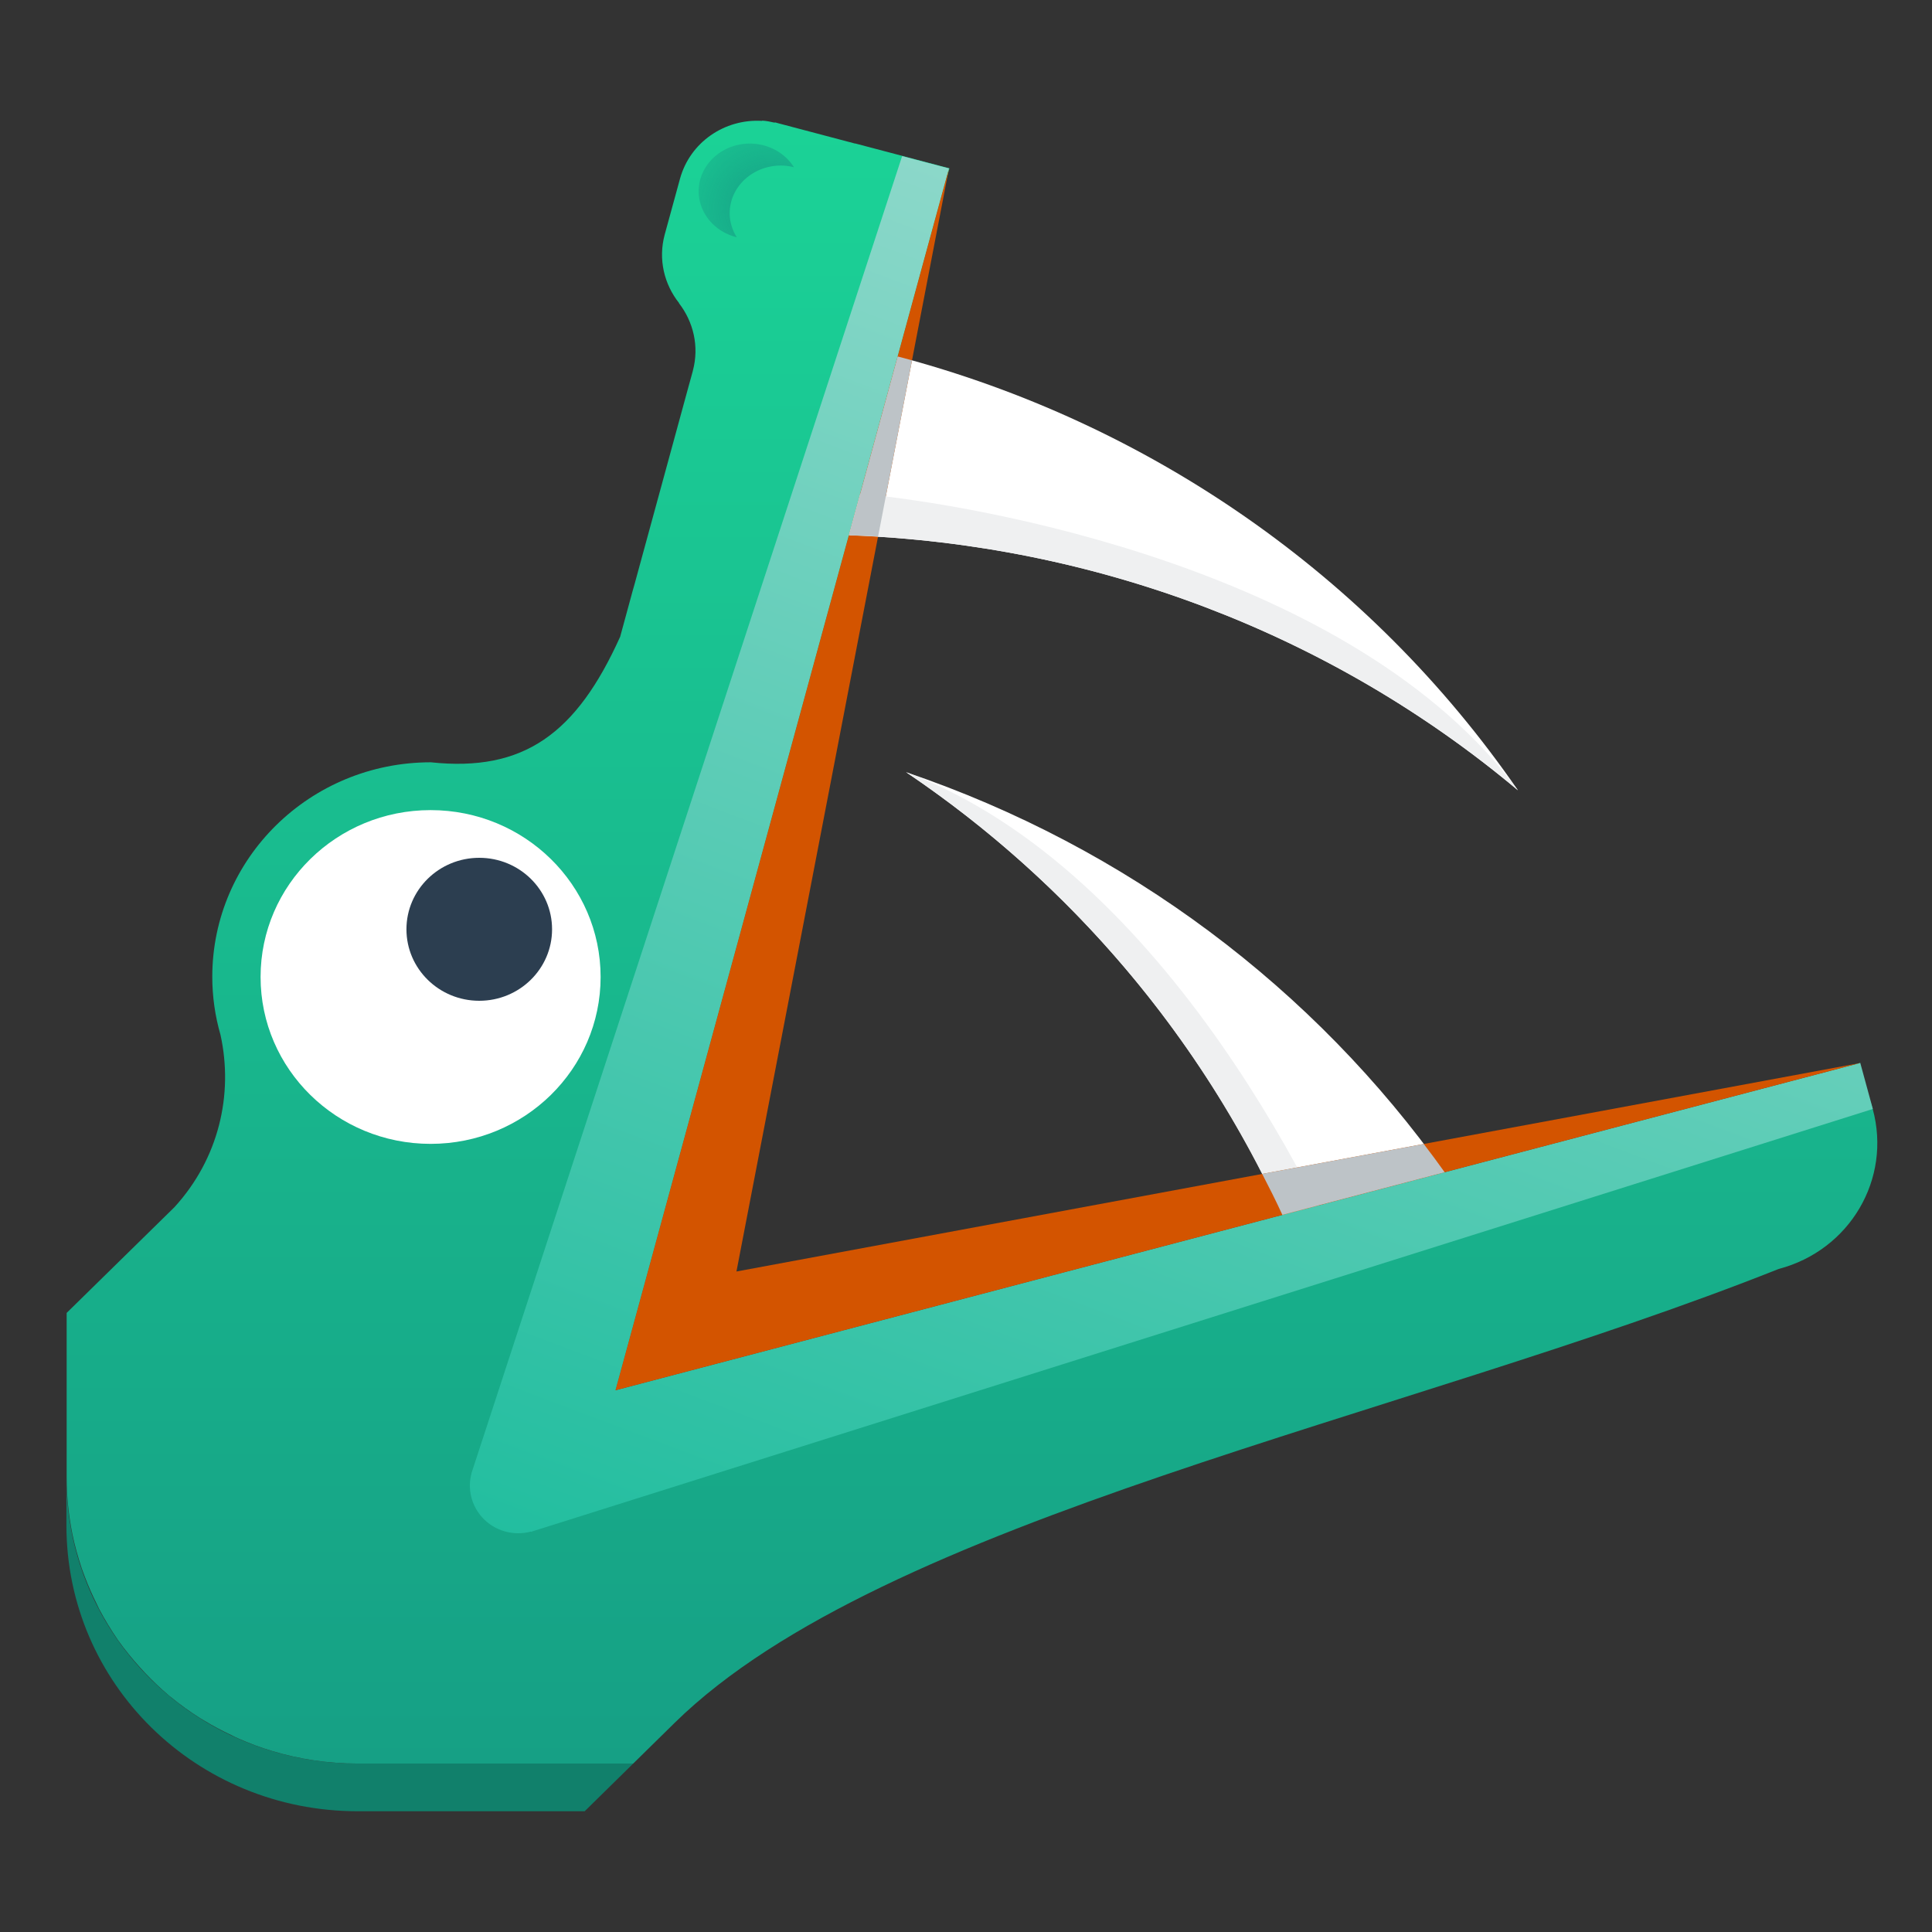 <?xml version="1.0" encoding="UTF-8" standalone="no"?>
<svg
   width="16"
   height="16"
   version="1.1"
   viewBox="0 0 16 16"
   id="svg73"
   sodipodi:docname="alligator.svg"
   inkscape:version="1.3 (0e150ed6c4, 2023-07-21)"
   xmlns:inkscape="http://www.inkscape.org/namespaces/inkscape"
   xmlns:sodipodi="http://sodipodi.sourceforge.net/DTD/sodipodi-0.dtd"
   xmlns:xlink="http://www.w3.org/1999/xlink"
   xmlns="http://www.w3.org/2000/svg"
   xmlns:svg="http://www.w3.org/2000/svg"
   xmlns:rdf="http://www.w3.org/1999/02/22-rdf-syntax-ns#"
   xmlns:cc="http://creativecommons.org/ns#"
   xmlns:dc="http://purl.org/dc/elements/1.1/">
  <rect x="0" y="0" width="16" height="16" fill="#333333" stroke="none"/>
  <sodipodi:namedview
     id="namedview75"
     pagecolor="#ffffff"
     bordercolor="#666666"
     borderopacity="1.0"
     inkscape:showpageshadow="2"
     inkscape:pageopacity="0.0"
     inkscape:pagecheckerboard="0"
     inkscape:deskcolor="#d1d1d1"
     showgrid="false"
     inkscape:zoom="22.627418"
     inkscape:cx="8.2864072"
     inkscape:cy="7.1815529"
     inkscape:window-width="1920"
     inkscape:window-height="994"
     inkscape:window-x="0"
     inkscape:window-y="0"
     inkscape:window-maximized="1"
     inkscape:current-layer="svg73" />
  <defs
     id="defs27">
    <linearGradient
       id="linearGradient3038"
       x1="25"
       x2="25"
       y1="3"
       y2="42.605"
       gradientTransform="matrix(0.278,0,0,0.278,-0.317,-0.317)"
       gradientUnits="userSpaceOnUse">
      <stop
         stop-color="#f39c1f"
         offset="0"
         id="stop2" />
      <stop
         stop-color="#f67400"
         offset="1"
         id="stop4" />
    </linearGradient>
    <linearGradient
       id="linearGradient1006"
       x1="4.841"
       x2="9.417"
       y1="5.997"
       y2="10.573"
       gradientUnits="userSpaceOnUse">
      <stop
         offset="0"
         id="stop7" />
      <stop
         stop-color="#05221c"
         stop-opacity="0"
         offset="1"
         id="stop9" />
    </linearGradient>
    <linearGradient
       id="linearGradient1078"
       x1="19.17"
       x2="19.17"
       y1="43"
       y2="1.831"
       gradientTransform="matrix(0.232,0,0,0.232,24.64,-3.133)"
       gradientUnits="userSpaceOnUse">
      <stop
         stop-color="#16a085"
         offset="0"
         id="stop12" />
      <stop
         stop-color="#1cdc9a"
         offset="1"
         id="stop14" />
    </linearGradient>
    <linearGradient
       id="linearGradient1087"
       x1="19.17"
       x2="40.893"
       y1="43"
       y2="-13.595"
       gradientUnits="userSpaceOnUse"
       gradientTransform="matrix(0.232,0,0,0.232,24.639,-3.133)">
      <stop
         stop-color="#1abc9c"
         offset="0"
         id="stop17" />
      <stop
         stop-color="#eff0f1"
         offset="1"
         id="stop19" />
    </linearGradient>
    <radialGradient
       id="radialGradient886"
       cx="19.473"
       cy="10.657"
       r="0.981"
       gradientTransform="matrix(0.639,0,0,0.64,16.492,-7.542)"
       gradientUnits="userSpaceOnUse">
      <stop
         stop-color="#16a085"
         offset="0"
         id="stop22" />
      <stop
         stop-color="#16a085"
         stop-opacity="0"
         offset="1"
         id="stop24" />
    </radialGradient>
    <radialGradient
       id="radialGradient886-8"
       cx="19.473"
       cy="10.657"
       r="0.981"
       gradientTransform="matrix(0.639,0,0,0.64,18.626,-5.869)"
       gradientUnits="userSpaceOnUse">
      <stop
         stop-color="#16a085"
         offset="0"
         id="stop22-5" />
      <stop
         stop-color="#16a085"
         stop-opacity="0"
         offset="1"
         id="stop24-6" />
    </radialGradient>
    <linearGradient
       id="linearGradient4141">
      <stop
         style="stop-color:#d8610f;stop-opacity:1"
         offset="0"
         id="stop7-3" />
      <stop
         style="stop-color:#eab355;stop-opacity:1"
         offset="1"
         id="stop9-6" />
    </linearGradient>
    <linearGradient
       id="linearGradient4177">
      <stop
         style="stop-color:#000000;stop-opacity:1;"
         offset="0"
         id="stop2-7" />
      <stop
         style="stop-color:#000000;stop-opacity:0;"
         offset="1"
         id="stop4-5" />
    </linearGradient>
    <radialGradient
       id="radialGradient886-8-1"
       cx="19.473"
       cy="10.657"
       r="0.981"
       gradientTransform="matrix(1.106,0,0,1.087,-15.16,-9.861)"
       gradientUnits="userSpaceOnUse">
      <stop
         stop-color="#16a085"
         offset="0"
         id="stop22-5-2" />
      <stop
         stop-color="#16a085"
         stop-opacity="0"
         offset="1"
         id="stop24-6-7" />
    </radialGradient>
    <linearGradient
       inkscape:collect="always"
       xlink:href="#linearGradient1078"
       id="linearGradient816"
       gradientUnits="userSpaceOnUse"
       gradientTransform="matrix(0.402,0,0,0.395,-1.058,-2.371)"
       x1="19.17"
       y1="43"
       x2="19.17"
       y2="1.831" />
    <linearGradient
       inkscape:collect="always"
       xlink:href="#linearGradient1087"
       id="linearGradient818"
       gradientUnits="userSpaceOnUse"
       gradientTransform="matrix(0.402,0,0,0.395,-1.059,-2.371)"
       x1="19.17"
       y1="43"
       x2="40.893"
       y2="-13.595" />
  </defs>
  <path
     d="m 0.55,12.236 v 0.395 C 0.55,13.944 1.626,15 2.963,15 H 4.842 L 5.244,14.605 H 2.963 C 1.626,14.605 0.55,13.549 0.55,12.236 Z"
     fill="#11806b"
     style="stroke-width:0.105;paint-order:fill markers stroke"
     id="path35-1-0" />
  <path
     d="m 7.504,6.395 c 1.37,0.923 2.441,2.196 3.116,3.666 L 11.964,9.708 C 10.886,8.189 9.335,7.016 7.504,6.395 Z"
     fill="#ffffff"
     style="stroke-width:0.105;paint-order:fill markers stroke"
     id="path39-1-9" />
  <path
     d="M 7.434,2.952 7.03,4.433 c 2.034,0.073 3.989,0.81 5.541,2.112 C 11.34,4.759 9.506,3.499 7.434,2.952 Z"
     fill="#ffffff"
     style="stroke-width:0.105;paint-order:fill markers stroke"
     id="path41-5-3" />
  <path
     d="m 11.33,10.924 -0.314,0.178 C 10.418,9.192 9.187,7.53 7.504,6.395 c 2.161,0.812 3.497,3.653 3.827,4.529 z"
     fill="#eff0f1"
     style="stroke-width:0.398;paint-order:fill markers stroke"
     id="path43-9-6" />
  <path
     d="m 6.31,1.001 c -0.308,-0.018 -0.596,0.176 -0.679,0.481 l -0.126,0.46 c -0.056,0.206 -0.004,0.413 0.119,0.568 l -0.001,9.4e-4 c 0.119,0.154 0.169,0.357 0.115,0.559 -2.05e-4,7.44e-4 2.04e-4,9.36e-4 0,0.001 l -0.025,0.091 -0.007,0.025 -0.452,1.655 -0.014,0.049 -0.104,0.382 C 4.774,6.076 4.338,6.395 3.568,6.313 c -1,0 -1.81,0.795 -1.81,1.777 4.2e-5,0.162 0.023,0.324 0.068,0.48 C 1.935,9.065 1.811,9.597 1.444,9.998 l -0.892,0.875 v 1.362 c 0,0.16 0.017,0.316 0.047,0.467 0.02,0.098 0.047,0.193 0.078,0.287 0.008,0.023 0.017,0.045 0.025,0.068 0.029,0.077 0.062,0.152 0.098,0.224 0.007,0.014 0.014,0.029 0.02,0.042 0.047,0.089 0.099,0.175 0.156,0.258 9.55e-4,0.002 0.003,0.004 0.005,0.007 0.054,0.076 0.113,0.148 0.175,0.217 0.015,0.016 0.029,0.032 0.044,0.048 0.062,0.065 0.127,0.128 0.196,0.186 0.005,0.005 0.011,0.009 0.016,0.013 0.078,0.064 0.16,0.123 0.245,0.177 0.011,0.007 0.021,0.013 0.032,0.019 0.074,0.045 0.151,0.086 0.23,0.123 0.017,0.009 0.034,0.017 0.052,0.025 0.092,0.041 0.188,0.077 0.286,0.106 0.223,0.067 0.46,0.103 0.706,0.103 h 2.281 l 0.344,-0.338 c 1.725,-1.693 6.025,-2.518 9.142,-3.758 0.59,-0.155 0.937,-0.746 0.779,-1.325 -0.035,-0.127 -0.079,-0.2 -0.134,-0.239 l 0.031,-0.142 -1.063,0.28 h -0.001 L 5.1,11.513 5.235,11.018 5.644,9.519 7.007,4.528 7.654,2.156 7.863,1.394 7.086,1.189 c -0.002,-6.9e-4 -0.005,-8.73e-4 -0.008,-9.39e-4 l -0.632,-0.167 -0.029,-0.008 -7.98e-4,0.003 c -0.034,-0.008 -0.069,-0.015 -0.103,-0.017 z"
     fill="url(#linearGradient1078)"
     style="fill:url(#linearGradient816);stroke-width:0.105;paint-order:fill markers stroke"
     id="path45-8-0" />
  <ellipse
     cx="3.566"
     cy="8.091"
     fill="#ffffff"
     style="stroke-width:0.398;paint-order:fill markers stroke"
     id="circle49-4-6"
     rx="1.408"
     ry="1.382" />
  <ellipse
     cx="3.969"
     cy="7.696"
     rx="0.603"
     ry="0.592"
     fill="#2c3e50"
     style="stroke-width:0.398;paint-order:fill markers stroke"
     id="ellipse51-8-2" />
  <path
     d="M 7.471,1.293 3.904,12.202 h 8.04e-4 c -0.035,0.128 -9.57e-4,0.266 0.089,0.365 0.101,0.111 0.257,0.156 0.403,0.117 v 0.002 L 15.51,9.184 15.406,8.803 5.097,11.514 7.859,1.395 Z"
     fill="url(#linearGradient1087)"
     style="fill:url(#linearGradient818);stroke-width:0.105;paint-order:fill markers stroke"
     id="path55-1-6" />
  <path
     d="M 5.097,11.514 12.071,4.668"
     fill="#ffffff"
     opacity="0.878"
     style="stroke-width:0.398;paint-order:fill markers stroke"
     id="path57-0-1" />
  <path
     d="M 7.859,1.395 6.099,10.53 15.406,8.803 5.097,11.514 Z"
     fill="#d35400"
     style="stroke-width:0.398;paint-order:fill markers stroke"
     id="path59-3-8" />
  <path
     d="M 11.791,9.474 10.453,9.722 c 0.058,0.112 0.115,0.225 0.167,0.339 L 11.964,9.708 C 11.908,9.629 11.85,9.551 11.791,9.474 Z"
     fill="#bdc3c7"
     style="stroke-width:0.105;paint-order:fill markers stroke"
     id="path61-0-7" />
  <path
     d="m 7.124,4.089 -0.094,0.344 c 2.034,0.073 3.989,0.81 5.541,2.112 C 11.212,4.707 8.071,4.175 7.124,4.089 Z"
     fill="#eff0f1"
     style="stroke-width:0.105;paint-order:fill markers stroke"
     id="path63-4-9" />
  <path
     d="M 7.434,2.952 7.03,4.433 c 0.081,0.002 0.161,0.005 0.242,0.01 L 7.553,2.984 c -0.039,-0.011 -0.079,-0.021 -0.119,-0.032 z"
     fill="#bdc3c7"
     style="stroke-width:0.105;paint-order:fill markers stroke"
     id="path65-4-2" />
  <path
     d="m 6.21,1.189 a 0.424,0.395 0 0 0 -0.424,0.395 0.424,0.395 0 0 0 0.316,0.381 0.424,0.395 0 0 1 -0.059,-0.199 0.424,0.395 0 0 1 0.424,-0.395 0.424,0.395 0 0 1 0.108,0.014 0.424,0.395 0 0 0 -0.365,-0.196 z"
     fill="url(#radialGradient886)"
     style="fill:url(#radialGradient886-8-1);stroke-width:0.398;paint-order:fill markers stroke"
     id="path67-4-0" />
</svg>
